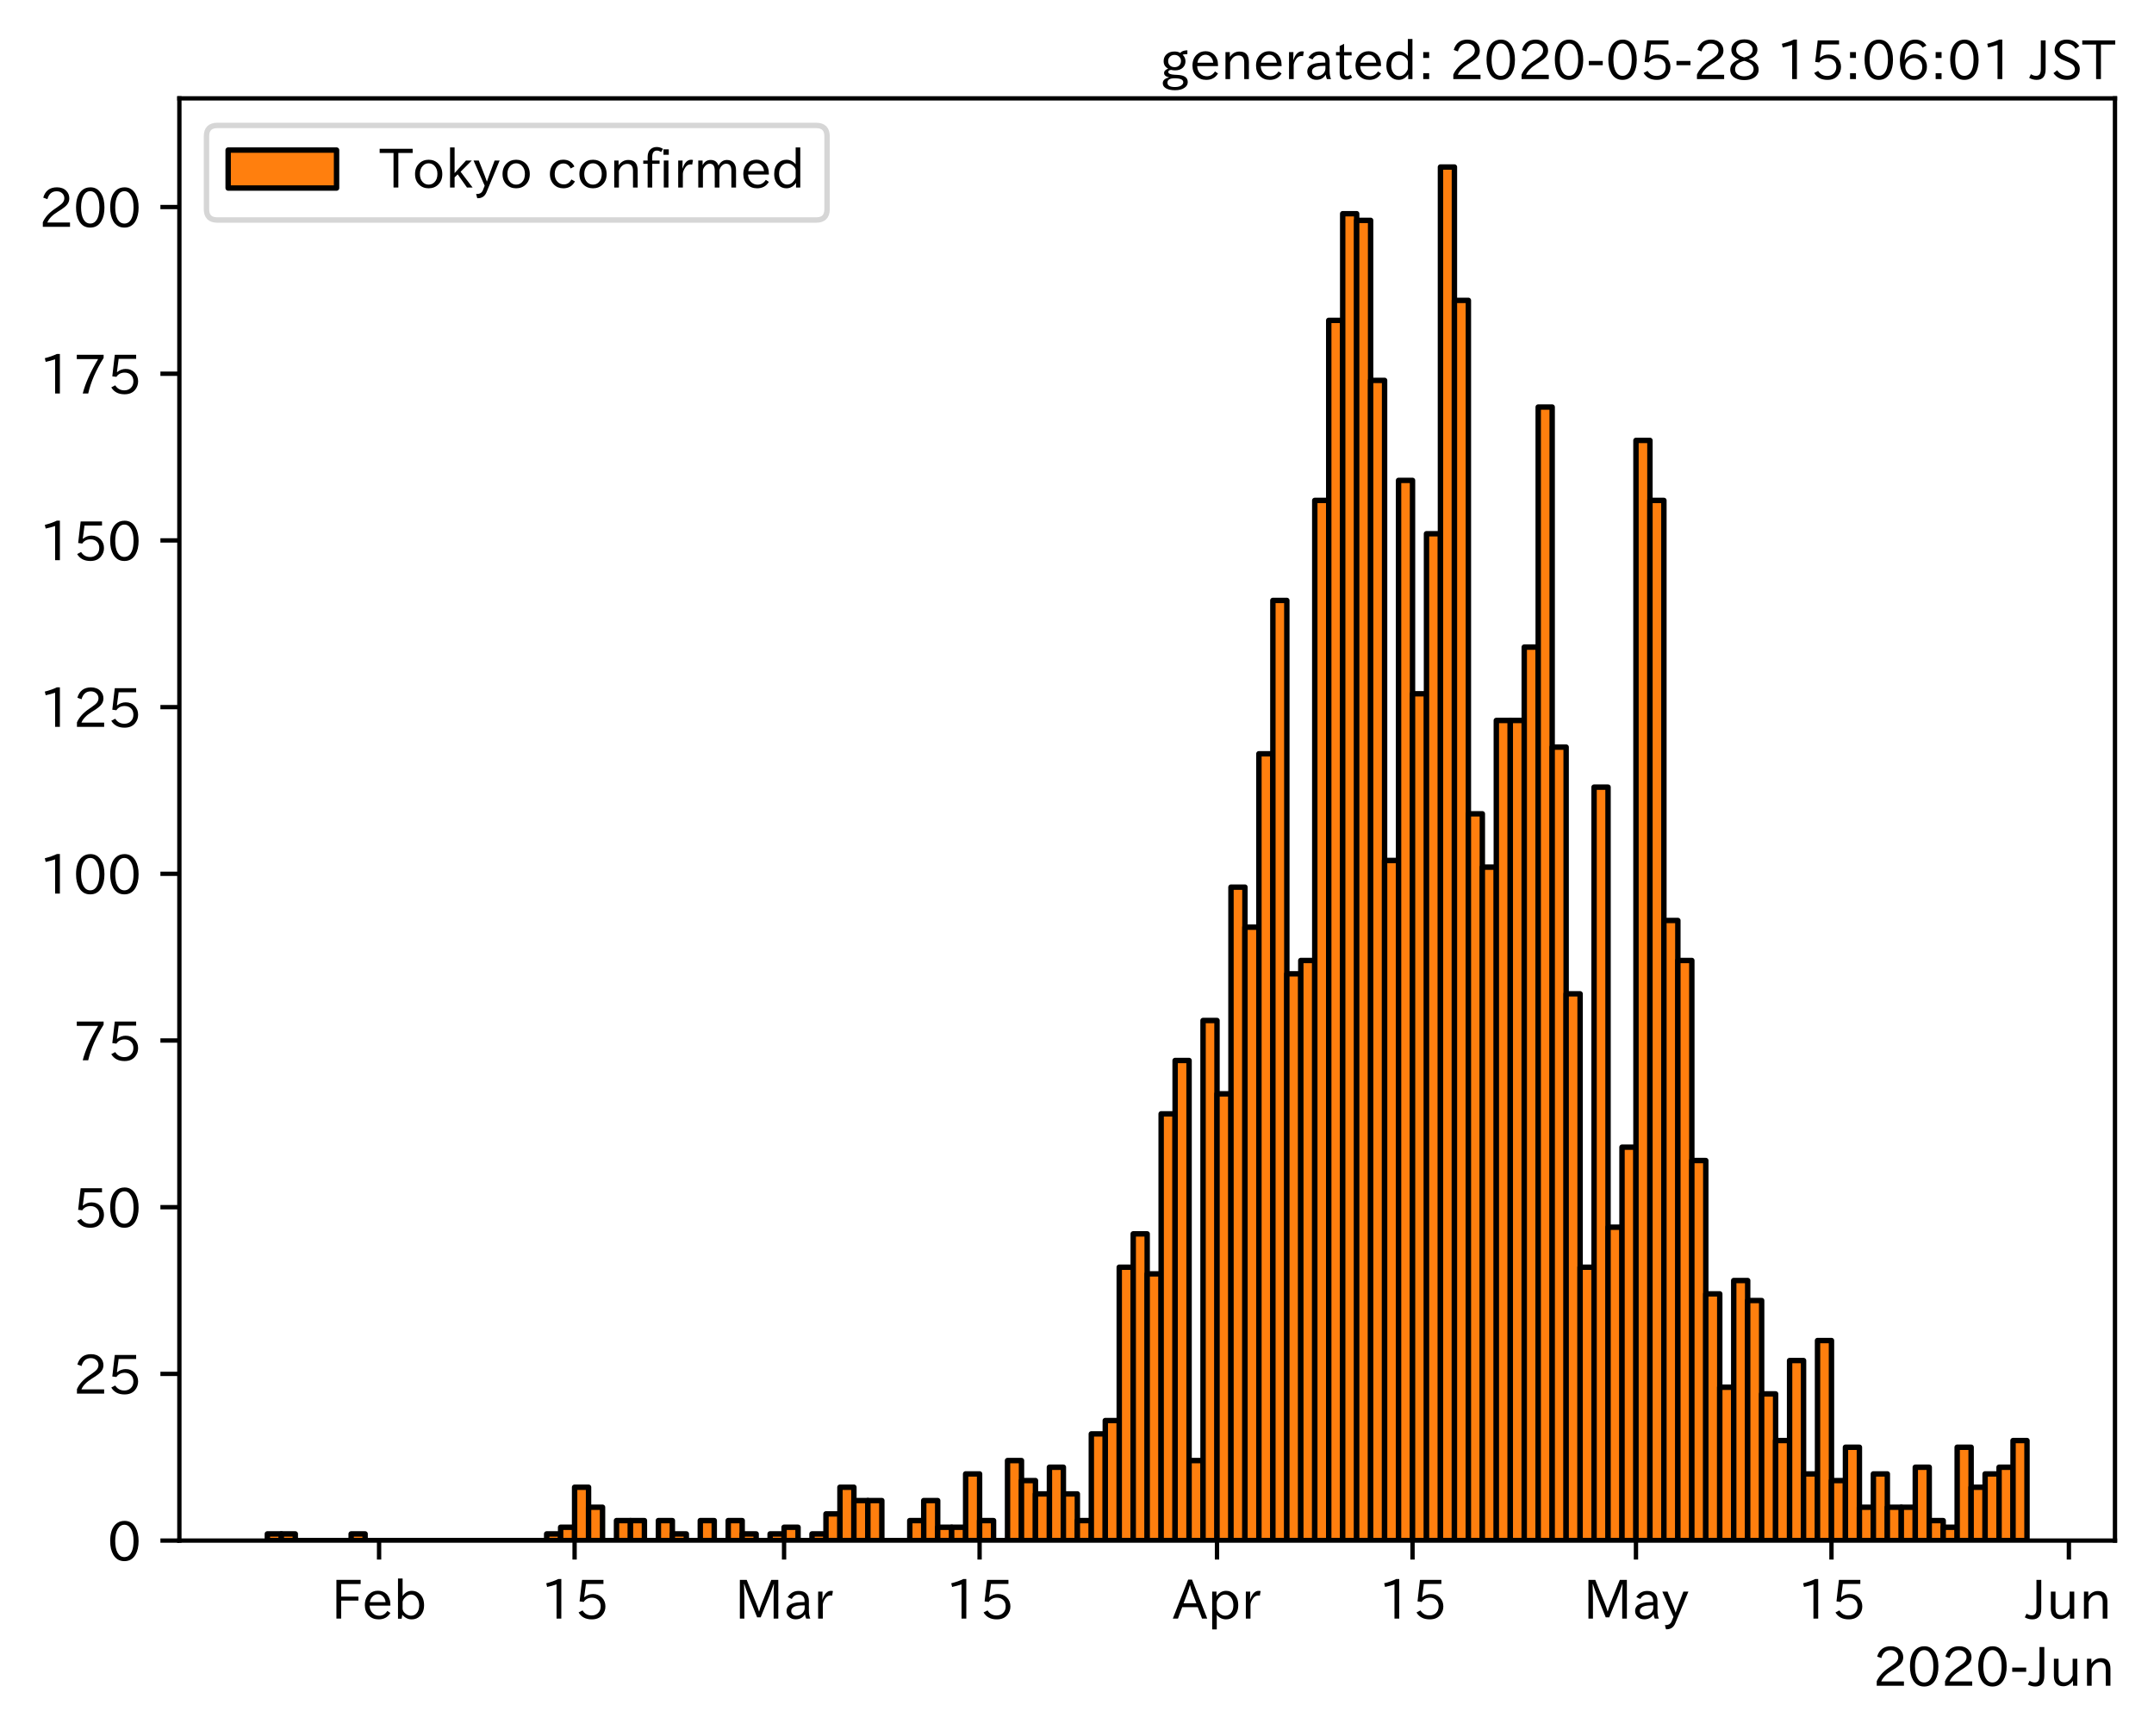 <?xml version="1.0" encoding="utf-8" standalone="no"?>
<!DOCTYPE svg PUBLIC "-//W3C//DTD SVG 1.1//EN"
  "http://www.w3.org/Graphics/SVG/1.1/DTD/svg11.dtd">
<!-- Created with matplotlib (https://matplotlib.org/) -->
<svg height="320.24pt" version="1.1" viewBox="0 0 397.415 320.24" width="397.415pt" xmlns="http://www.w3.org/2000/svg" xmlns:xlink="http://www.w3.org/1999/xlink">
 <defs>
  <style type="text/css">
*{stroke-linecap:butt;stroke-linejoin:round;}
  </style>
 </defs>
 <g id="figure_1">
  <g id="patch_1">
   <path d="M 0 320.24 
L 397.415 320.24 
L 397.415 0 
L 0 0 
z
" style="fill:#ffffff;"/>
  </g>
  <g id="axes_1">
   <g id="patch_2">
    <path d="M 33.095 284.259 
L 390.215 284.259 
L 390.215 18.147 
L 33.095 18.147 
z
" style="fill:#ffffff;"/>
   </g>
   <g id="patch_3">
    <path clip-path="url(#p1748b078f4)" d="M 49.328 284.259 
L 51.905 284.259 
L 51.905 283.028 
L 49.328 283.028 
z
" style="fill:#ff7f0e;stroke:#000000;stroke-linejoin:miter;"/>
   </g>
   <g id="patch_4">
    <path clip-path="url(#p1748b078f4)" d="M 51.905 284.259 
L 54.481 284.259 
L 54.481 283.028 
L 51.905 283.028 
z
" style="fill:#ff7f0e;stroke:#000000;stroke-linejoin:miter;"/>
   </g>
   <g id="patch_5">
    <path clip-path="url(#p1748b078f4)" d="M 54.481 284.259 
L 57.058 284.259 
L 57.058 284.259 
L 54.481 284.259 
z
" style="fill:#ff7f0e;stroke:#000000;stroke-linejoin:miter;"/>
   </g>
   <g id="patch_6">
    <path clip-path="url(#p1748b078f4)" d="M 57.058 284.259 
L 59.635 284.259 
L 59.635 284.259 
L 57.058 284.259 
z
" style="fill:#ff7f0e;stroke:#000000;stroke-linejoin:miter;"/>
   </g>
   <g id="patch_7">
    <path clip-path="url(#p1748b078f4)" d="M 59.635 284.259 
L 62.211 284.259 
L 62.211 284.259 
L 59.635 284.259 
z
" style="fill:#ff7f0e;stroke:#000000;stroke-linejoin:miter;"/>
   </g>
   <g id="patch_8">
    <path clip-path="url(#p1748b078f4)" d="M 62.211 284.259 
L 64.788 284.259 
L 64.788 284.259 
L 62.211 284.259 
z
" style="fill:#ff7f0e;stroke:#000000;stroke-linejoin:miter;"/>
   </g>
   <g id="patch_9">
    <path clip-path="url(#p1748b078f4)" d="M 64.788 284.259 
L 67.364 284.259 
L 67.364 283.028 
L 64.788 283.028 
z
" style="fill:#ff7f0e;stroke:#000000;stroke-linejoin:miter;"/>
   </g>
   <g id="patch_10">
    <path clip-path="url(#p1748b078f4)" d="M 67.364 284.259 
L 69.941 284.259 
L 69.941 284.259 
L 67.364 284.259 
z
" style="fill:#ff7f0e;stroke:#000000;stroke-linejoin:miter;"/>
   </g>
   <g id="patch_11">
    <path clip-path="url(#p1748b078f4)" d="M 69.941 284.259 
L 72.518 284.259 
L 72.518 284.259 
L 69.941 284.259 
z
" style="fill:#ff7f0e;stroke:#000000;stroke-linejoin:miter;"/>
   </g>
   <g id="patch_12">
    <path clip-path="url(#p1748b078f4)" d="M 72.518 284.259 
L 75.094 284.259 
L 75.094 284.259 
L 72.518 284.259 
z
" style="fill:#ff7f0e;stroke:#000000;stroke-linejoin:miter;"/>
   </g>
   <g id="patch_13">
    <path clip-path="url(#p1748b078f4)" d="M 75.094 284.259 
L 77.671 284.259 
L 77.671 284.259 
L 75.094 284.259 
z
" style="fill:#ff7f0e;stroke:#000000;stroke-linejoin:miter;"/>
   </g>
   <g id="patch_14">
    <path clip-path="url(#p1748b078f4)" d="M 77.671 284.259 
L 80.248 284.259 
L 80.248 284.259 
L 77.671 284.259 
z
" style="fill:#ff7f0e;stroke:#000000;stroke-linejoin:miter;"/>
   </g>
   <g id="patch_15">
    <path clip-path="url(#p1748b078f4)" d="M 80.248 284.259 
L 82.824 284.259 
L 82.824 284.259 
L 80.248 284.259 
z
" style="fill:#ff7f0e;stroke:#000000;stroke-linejoin:miter;"/>
   </g>
   <g id="patch_16">
    <path clip-path="url(#p1748b078f4)" d="M 82.824 284.259 
L 85.401 284.259 
L 85.401 284.259 
L 82.824 284.259 
z
" style="fill:#ff7f0e;stroke:#000000;stroke-linejoin:miter;"/>
   </g>
   <g id="patch_17">
    <path clip-path="url(#p1748b078f4)" d="M 85.401 284.259 
L 87.977 284.259 
L 87.977 284.259 
L 85.401 284.259 
z
" style="fill:#ff7f0e;stroke:#000000;stroke-linejoin:miter;"/>
   </g>
   <g id="patch_18">
    <path clip-path="url(#p1748b078f4)" d="M 87.977 284.259 
L 90.554 284.259 
L 90.554 284.259 
L 87.977 284.259 
z
" style="fill:#ff7f0e;stroke:#000000;stroke-linejoin:miter;"/>
   </g>
   <g id="patch_19">
    <path clip-path="url(#p1748b078f4)" d="M 90.554 284.259 
L 93.131 284.259 
L 93.131 284.259 
L 90.554 284.259 
z
" style="fill:#ff7f0e;stroke:#000000;stroke-linejoin:miter;"/>
   </g>
   <g id="patch_20">
    <path clip-path="url(#p1748b078f4)" d="M 93.131 284.259 
L 95.707 284.259 
L 95.707 284.259 
L 93.131 284.259 
z
" style="fill:#ff7f0e;stroke:#000000;stroke-linejoin:miter;"/>
   </g>
   <g id="patch_21">
    <path clip-path="url(#p1748b078f4)" d="M 95.707 284.259 
L 98.284 284.259 
L 98.284 284.259 
L 95.707 284.259 
z
" style="fill:#ff7f0e;stroke:#000000;stroke-linejoin:miter;"/>
   </g>
   <g id="patch_22">
    <path clip-path="url(#p1748b078f4)" d="M 98.284 284.259 
L 100.861 284.259 
L 100.861 284.259 
L 98.284 284.259 
z
" style="fill:#ff7f0e;stroke:#000000;stroke-linejoin:miter;"/>
   </g>
   <g id="patch_23">
    <path clip-path="url(#p1748b078f4)" d="M 100.861 284.259 
L 103.437 284.259 
L 103.437 283.028 
L 100.861 283.028 
z
" style="fill:#ff7f0e;stroke:#000000;stroke-linejoin:miter;"/>
   </g>
   <g id="patch_24">
    <path clip-path="url(#p1748b078f4)" d="M 103.437 284.259 
L 106.014 284.259 
L 106.014 281.798 
L 103.437 281.798 
z
" style="fill:#ff7f0e;stroke:#000000;stroke-linejoin:miter;"/>
   </g>
   <g id="patch_25">
    <path clip-path="url(#p1748b078f4)" d="M 106.014 284.259 
L 108.59 284.259 
L 108.59 274.416 
L 106.014 274.416 
z
" style="fill:#ff7f0e;stroke:#000000;stroke-linejoin:miter;"/>
   </g>
   <g id="patch_26">
    <path clip-path="url(#p1748b078f4)" d="M 108.59 284.259 
L 111.167 284.259 
L 111.167 278.107 
L 108.59 278.107 
z
" style="fill:#ff7f0e;stroke:#000000;stroke-linejoin:miter;"/>
   </g>
   <g id="patch_27">
    <path clip-path="url(#p1748b078f4)" d="M 111.167 284.259 
L 113.744 284.259 
L 113.744 284.259 
L 111.167 284.259 
z
" style="fill:#ff7f0e;stroke:#000000;stroke-linejoin:miter;"/>
   </g>
   <g id="patch_28">
    <path clip-path="url(#p1748b078f4)" d="M 113.744 284.259 
L 116.32 284.259 
L 116.32 280.568 
L 113.744 280.568 
z
" style="fill:#ff7f0e;stroke:#000000;stroke-linejoin:miter;"/>
   </g>
   <g id="patch_29">
    <path clip-path="url(#p1748b078f4)" d="M 116.32 284.259 
L 118.897 284.259 
L 118.897 280.568 
L 116.32 280.568 
z
" style="fill:#ff7f0e;stroke:#000000;stroke-linejoin:miter;"/>
   </g>
   <g id="patch_30">
    <path clip-path="url(#p1748b078f4)" d="M 118.897 284.259 
L 121.473 284.259 
L 121.473 284.259 
L 118.897 284.259 
z
" style="fill:#ff7f0e;stroke:#000000;stroke-linejoin:miter;"/>
   </g>
   <g id="patch_31">
    <path clip-path="url(#p1748b078f4)" d="M 121.473 284.259 
L 124.05 284.259 
L 124.05 280.568 
L 121.473 280.568 
z
" style="fill:#ff7f0e;stroke:#000000;stroke-linejoin:miter;"/>
   </g>
   <g id="patch_32">
    <path clip-path="url(#p1748b078f4)" d="M 124.05 284.259 
L 126.627 284.259 
L 126.627 283.028 
L 124.05 283.028 
z
" style="fill:#ff7f0e;stroke:#000000;stroke-linejoin:miter;"/>
   </g>
   <g id="patch_33">
    <path clip-path="url(#p1748b078f4)" d="M 126.627 284.259 
L 129.203 284.259 
L 129.203 284.259 
L 126.627 284.259 
z
" style="fill:#ff7f0e;stroke:#000000;stroke-linejoin:miter;"/>
   </g>
   <g id="patch_34">
    <path clip-path="url(#p1748b078f4)" d="M 129.203 284.259 
L 131.78 284.259 
L 131.78 280.568 
L 129.203 280.568 
z
" style="fill:#ff7f0e;stroke:#000000;stroke-linejoin:miter;"/>
   </g>
   <g id="patch_35">
    <path clip-path="url(#p1748b078f4)" d="M 131.78 284.259 
L 134.357 284.259 
L 134.357 284.259 
L 131.78 284.259 
z
" style="fill:#ff7f0e;stroke:#000000;stroke-linejoin:miter;"/>
   </g>
   <g id="patch_36">
    <path clip-path="url(#p1748b078f4)" d="M 134.357 284.259 
L 136.933 284.259 
L 136.933 280.568 
L 134.357 280.568 
z
" style="fill:#ff7f0e;stroke:#000000;stroke-linejoin:miter;"/>
   </g>
   <g id="patch_37">
    <path clip-path="url(#p1748b078f4)" d="M 136.933 284.259 
L 139.51 284.259 
L 139.51 283.028 
L 136.933 283.028 
z
" style="fill:#ff7f0e;stroke:#000000;stroke-linejoin:miter;"/>
   </g>
   <g id="patch_38">
    <path clip-path="url(#p1748b078f4)" d="M 139.51 284.259 
L 142.086 284.259 
L 142.086 284.259 
L 139.51 284.259 
z
" style="fill:#ff7f0e;stroke:#000000;stroke-linejoin:miter;"/>
   </g>
   <g id="patch_39">
    <path clip-path="url(#p1748b078f4)" d="M 142.086 284.259 
L 144.663 284.259 
L 144.663 283.028 
L 142.086 283.028 
z
" style="fill:#ff7f0e;stroke:#000000;stroke-linejoin:miter;"/>
   </g>
   <g id="patch_40">
    <path clip-path="url(#p1748b078f4)" d="M 144.663 284.259 
L 147.24 284.259 
L 147.24 281.798 
L 144.663 281.798 
z
" style="fill:#ff7f0e;stroke:#000000;stroke-linejoin:miter;"/>
   </g>
   <g id="patch_41">
    <path clip-path="url(#p1748b078f4)" d="M 147.24 284.259 
L 149.816 284.259 
L 149.816 284.259 
L 147.24 284.259 
z
" style="fill:#ff7f0e;stroke:#000000;stroke-linejoin:miter;"/>
   </g>
   <g id="patch_42">
    <path clip-path="url(#p1748b078f4)" d="M 149.816 284.259 
L 152.393 284.259 
L 152.393 283.028 
L 149.816 283.028 
z
" style="fill:#ff7f0e;stroke:#000000;stroke-linejoin:miter;"/>
   </g>
   <g id="patch_43">
    <path clip-path="url(#p1748b078f4)" d="M 152.393 284.259 
L 154.97 284.259 
L 154.97 279.337 
L 152.393 279.337 
z
" style="fill:#ff7f0e;stroke:#000000;stroke-linejoin:miter;"/>
   </g>
   <g id="patch_44">
    <path clip-path="url(#p1748b078f4)" d="M 154.97 284.259 
L 157.546 284.259 
L 157.546 274.416 
L 154.97 274.416 
z
" style="fill:#ff7f0e;stroke:#000000;stroke-linejoin:miter;"/>
   </g>
   <g id="patch_45">
    <path clip-path="url(#p1748b078f4)" d="M 157.546 284.259 
L 160.123 284.259 
L 160.123 276.877 
L 157.546 276.877 
z
" style="fill:#ff7f0e;stroke:#000000;stroke-linejoin:miter;"/>
   </g>
   <g id="patch_46">
    <path clip-path="url(#p1748b078f4)" d="M 160.123 284.259 
L 162.699 284.259 
L 162.699 276.877 
L 160.123 276.877 
z
" style="fill:#ff7f0e;stroke:#000000;stroke-linejoin:miter;"/>
   </g>
   <g id="patch_47">
    <path clip-path="url(#p1748b078f4)" d="M 162.699 284.259 
L 165.276 284.259 
L 165.276 284.259 
L 162.699 284.259 
z
" style="fill:#ff7f0e;stroke:#000000;stroke-linejoin:miter;"/>
   </g>
   <g id="patch_48">
    <path clip-path="url(#p1748b078f4)" d="M 165.276 284.259 
L 167.853 284.259 
L 167.853 284.259 
L 165.276 284.259 
z
" style="fill:#ff7f0e;stroke:#000000;stroke-linejoin:miter;"/>
   </g>
   <g id="patch_49">
    <path clip-path="url(#p1748b078f4)" d="M 167.853 284.259 
L 170.429 284.259 
L 170.429 280.568 
L 167.853 280.568 
z
" style="fill:#ff7f0e;stroke:#000000;stroke-linejoin:miter;"/>
   </g>
   <g id="patch_50">
    <path clip-path="url(#p1748b078f4)" d="M 170.429 284.259 
L 173.006 284.259 
L 173.006 276.877 
L 170.429 276.877 
z
" style="fill:#ff7f0e;stroke:#000000;stroke-linejoin:miter;"/>
   </g>
   <g id="patch_51">
    <path clip-path="url(#p1748b078f4)" d="M 173.006 284.259 
L 175.583 284.259 
L 175.583 281.798 
L 173.006 281.798 
z
" style="fill:#ff7f0e;stroke:#000000;stroke-linejoin:miter;"/>
   </g>
   <g id="patch_52">
    <path clip-path="url(#p1748b078f4)" d="M 175.583 284.259 
L 178.159 284.259 
L 178.159 281.798 
L 175.583 281.798 
z
" style="fill:#ff7f0e;stroke:#000000;stroke-linejoin:miter;"/>
   </g>
   <g id="patch_53">
    <path clip-path="url(#p1748b078f4)" d="M 178.159 284.259 
L 180.736 284.259 
L 180.736 271.956 
L 178.159 271.956 
z
" style="fill:#ff7f0e;stroke:#000000;stroke-linejoin:miter;"/>
   </g>
   <g id="patch_54">
    <path clip-path="url(#p1748b078f4)" d="M 180.736 284.259 
L 183.312 284.259 
L 183.312 280.568 
L 180.736 280.568 
z
" style="fill:#ff7f0e;stroke:#000000;stroke-linejoin:miter;"/>
   </g>
   <g id="patch_55">
    <path clip-path="url(#p1748b078f4)" d="M 183.312 284.259 
L 185.889 284.259 
L 185.889 284.259 
L 183.312 284.259 
z
" style="fill:#ff7f0e;stroke:#000000;stroke-linejoin:miter;"/>
   </g>
   <g id="patch_56">
    <path clip-path="url(#p1748b078f4)" d="M 185.889 284.259 
L 188.466 284.259 
L 188.466 269.495 
L 185.889 269.495 
z
" style="fill:#ff7f0e;stroke:#000000;stroke-linejoin:miter;"/>
   </g>
   <g id="patch_57">
    <path clip-path="url(#p1748b078f4)" d="M 188.466 284.259 
L 191.042 284.259 
L 191.042 273.186 
L 188.466 273.186 
z
" style="fill:#ff7f0e;stroke:#000000;stroke-linejoin:miter;"/>
   </g>
   <g id="patch_58">
    <path clip-path="url(#p1748b078f4)" d="M 191.042 284.259 
L 193.619 284.259 
L 193.619 275.647 
L 191.042 275.647 
z
" style="fill:#ff7f0e;stroke:#000000;stroke-linejoin:miter;"/>
   </g>
   <g id="patch_59">
    <path clip-path="url(#p1748b078f4)" d="M 193.619 284.259 
L 196.196 284.259 
L 196.196 270.725 
L 193.619 270.725 
z
" style="fill:#ff7f0e;stroke:#000000;stroke-linejoin:miter;"/>
   </g>
   <g id="patch_60">
    <path clip-path="url(#p1748b078f4)" d="M 196.196 284.259 
L 198.772 284.259 
L 198.772 275.647 
L 196.196 275.647 
z
" style="fill:#ff7f0e;stroke:#000000;stroke-linejoin:miter;"/>
   </g>
   <g id="patch_61">
    <path clip-path="url(#p1748b078f4)" d="M 198.772 284.259 
L 201.349 284.259 
L 201.349 280.568 
L 198.772 280.568 
z
" style="fill:#ff7f0e;stroke:#000000;stroke-linejoin:miter;"/>
   </g>
   <g id="patch_62">
    <path clip-path="url(#p1748b078f4)" d="M 201.349 284.259 
L 203.925 284.259 
L 203.925 264.574 
L 201.349 264.574 
z
" style="fill:#ff7f0e;stroke:#000000;stroke-linejoin:miter;"/>
   </g>
   <g id="patch_63">
    <path clip-path="url(#p1748b078f4)" d="M 203.925 284.259 
L 206.502 284.259 
L 206.502 262.113 
L 203.925 262.113 
z
" style="fill:#ff7f0e;stroke:#000000;stroke-linejoin:miter;"/>
   </g>
   <g id="patch_64">
    <path clip-path="url(#p1748b078f4)" d="M 206.502 284.259 
L 209.079 284.259 
L 209.079 233.817 
L 206.502 233.817 
z
" style="fill:#ff7f0e;stroke:#000000;stroke-linejoin:miter;"/>
   </g>
   <g id="patch_65">
    <path clip-path="url(#p1748b078f4)" d="M 209.079 284.259 
L 211.655 284.259 
L 211.655 227.665 
L 209.079 227.665 
z
" style="fill:#ff7f0e;stroke:#000000;stroke-linejoin:miter;"/>
   </g>
   <g id="patch_66">
    <path clip-path="url(#p1748b078f4)" d="M 211.655 284.259 
L 214.232 284.259 
L 214.232 235.047 
L 211.655 235.047 
z
" style="fill:#ff7f0e;stroke:#000000;stroke-linejoin:miter;"/>
   </g>
   <g id="patch_67">
    <path clip-path="url(#p1748b078f4)" d="M 214.232 284.259 
L 216.809 284.259 
L 216.809 205.52 
L 214.232 205.52 
z
" style="fill:#ff7f0e;stroke:#000000;stroke-linejoin:miter;"/>
   </g>
   <g id="patch_68">
    <path clip-path="url(#p1748b078f4)" d="M 216.809 284.259 
L 219.385 284.259 
L 219.385 195.678 
L 216.809 195.678 
z
" style="fill:#ff7f0e;stroke:#000000;stroke-linejoin:miter;"/>
   </g>
   <g id="patch_69">
    <path clip-path="url(#p1748b078f4)" d="M 219.385 284.259 
L 221.962 284.259 
L 221.962 269.495 
L 219.385 269.495 
z
" style="fill:#ff7f0e;stroke:#000000;stroke-linejoin:miter;"/>
   </g>
   <g id="patch_70">
    <path clip-path="url(#p1748b078f4)" d="M 221.962 284.259 
L 224.538 284.259 
L 224.538 188.296 
L 221.962 188.296 
z
" style="fill:#ff7f0e;stroke:#000000;stroke-linejoin:miter;"/>
   </g>
   <g id="patch_71">
    <path clip-path="url(#p1748b078f4)" d="M 224.538 284.259 
L 227.115 284.259 
L 227.115 201.829 
L 224.538 201.829 
z
" style="fill:#ff7f0e;stroke:#000000;stroke-linejoin:miter;"/>
   </g>
   <g id="patch_72">
    <path clip-path="url(#p1748b078f4)" d="M 227.115 284.259 
L 229.692 284.259 
L 229.692 163.69 
L 227.115 163.69 
z
" style="fill:#ff7f0e;stroke:#000000;stroke-linejoin:miter;"/>
   </g>
   <g id="patch_73">
    <path clip-path="url(#p1748b078f4)" d="M 229.692 284.259 
L 232.268 284.259 
L 232.268 171.072 
L 229.692 171.072 
z
" style="fill:#ff7f0e;stroke:#000000;stroke-linejoin:miter;"/>
   </g>
   <g id="patch_74">
    <path clip-path="url(#p1748b078f4)" d="M 232.268 284.259 
L 234.845 284.259 
L 234.845 139.084 
L 232.268 139.084 
z
" style="fill:#ff7f0e;stroke:#000000;stroke-linejoin:miter;"/>
   </g>
   <g id="patch_75">
    <path clip-path="url(#p1748b078f4)" d="M 234.845 284.259 
L 237.422 284.259 
L 237.422 110.788 
L 234.845 110.788 
z
" style="fill:#ff7f0e;stroke:#000000;stroke-linejoin:miter;"/>
   </g>
   <g id="patch_76">
    <path clip-path="url(#p1748b078f4)" d="M 237.422 284.259 
L 239.998 284.259 
L 239.998 179.684 
L 237.422 179.684 
z
" style="fill:#ff7f0e;stroke:#000000;stroke-linejoin:miter;"/>
   </g>
   <g id="patch_77">
    <path clip-path="url(#p1748b078f4)" d="M 239.998 284.259 
L 242.575 284.259 
L 242.575 177.223 
L 239.998 177.223 
z
" style="fill:#ff7f0e;stroke:#000000;stroke-linejoin:miter;"/>
   </g>
   <g id="patch_78">
    <path clip-path="url(#p1748b078f4)" d="M 242.575 284.259 
L 245.151 284.259 
L 245.151 92.333 
L 242.575 92.333 
z
" style="fill:#ff7f0e;stroke:#000000;stroke-linejoin:miter;"/>
   </g>
   <g id="patch_79">
    <path clip-path="url(#p1748b078f4)" d="M 245.151 284.259 
L 247.728 284.259 
L 247.728 59.115 
L 245.151 59.115 
z
" style="fill:#ff7f0e;stroke:#000000;stroke-linejoin:miter;"/>
   </g>
   <g id="patch_80">
    <path clip-path="url(#p1748b078f4)" d="M 247.728 284.259 
L 250.305 284.259 
L 250.305 39.431 
L 247.728 39.431 
z
" style="fill:#ff7f0e;stroke:#000000;stroke-linejoin:miter;"/>
   </g>
   <g id="patch_81">
    <path clip-path="url(#p1748b078f4)" d="M 250.305 284.259 
L 252.881 284.259 
L 252.881 40.661 
L 250.305 40.661 
z
" style="fill:#ff7f0e;stroke:#000000;stroke-linejoin:miter;"/>
   </g>
   <g id="patch_82">
    <path clip-path="url(#p1748b078f4)" d="M 252.881 284.259 
L 255.458 284.259 
L 255.458 70.188 
L 252.881 70.188 
z
" style="fill:#ff7f0e;stroke:#000000;stroke-linejoin:miter;"/>
   </g>
   <g id="patch_83">
    <path clip-path="url(#p1748b078f4)" d="M 255.458 284.259 
L 258.035 284.259 
L 258.035 158.769 
L 255.458 158.769 
z
" style="fill:#ff7f0e;stroke:#000000;stroke-linejoin:miter;"/>
   </g>
   <g id="patch_84">
    <path clip-path="url(#p1748b078f4)" d="M 258.035 284.259 
L 260.611 284.259 
L 260.611 88.642 
L 258.035 88.642 
z
" style="fill:#ff7f0e;stroke:#000000;stroke-linejoin:miter;"/>
   </g>
   <g id="patch_85">
    <path clip-path="url(#p1748b078f4)" d="M 260.611 284.259 
L 263.188 284.259 
L 263.188 128.012 
L 260.611 128.012 
z
" style="fill:#ff7f0e;stroke:#000000;stroke-linejoin:miter;"/>
   </g>
   <g id="patch_86">
    <path clip-path="url(#p1748b078f4)" d="M 263.188 284.259 
L 265.764 284.259 
L 265.764 98.485 
L 263.188 98.485 
z
" style="fill:#ff7f0e;stroke:#000000;stroke-linejoin:miter;"/>
   </g>
   <g id="patch_87">
    <path clip-path="url(#p1748b078f4)" d="M 265.764 284.259 
L 268.341 284.259 
L 268.341 30.819 
L 265.764 30.819 
z
" style="fill:#ff7f0e;stroke:#000000;stroke-linejoin:miter;"/>
   </g>
   <g id="patch_88">
    <path clip-path="url(#p1748b078f4)" d="M 268.341 284.259 
L 270.918 284.259 
L 270.918 55.424 
L 268.341 55.424 
z
" style="fill:#ff7f0e;stroke:#000000;stroke-linejoin:miter;"/>
   </g>
   <g id="patch_89">
    <path clip-path="url(#p1748b078f4)" d="M 270.918 284.259 
L 273.494 284.259 
L 273.494 150.157 
L 270.918 150.157 
z
" style="fill:#ff7f0e;stroke:#000000;stroke-linejoin:miter;"/>
   </g>
   <g id="patch_90">
    <path clip-path="url(#p1748b078f4)" d="M 273.494 284.259 
L 276.071 284.259 
L 276.071 159.999 
L 273.494 159.999 
z
" style="fill:#ff7f0e;stroke:#000000;stroke-linejoin:miter;"/>
   </g>
   <g id="patch_91">
    <path clip-path="url(#p1748b078f4)" d="M 276.071 284.259 
L 278.648 284.259 
L 278.648 132.933 
L 276.071 132.933 
z
" style="fill:#ff7f0e;stroke:#000000;stroke-linejoin:miter;"/>
   </g>
   <g id="patch_92">
    <path clip-path="url(#p1748b078f4)" d="M 278.648 284.259 
L 281.224 284.259 
L 281.224 132.933 
L 278.648 132.933 
z
" style="fill:#ff7f0e;stroke:#000000;stroke-linejoin:miter;"/>
   </g>
   <g id="patch_93">
    <path clip-path="url(#p1748b078f4)" d="M 281.224 284.259 
L 283.801 284.259 
L 283.801 119.4 
L 281.224 119.4 
z
" style="fill:#ff7f0e;stroke:#000000;stroke-linejoin:miter;"/>
   </g>
   <g id="patch_94">
    <path clip-path="url(#p1748b078f4)" d="M 283.801 284.259 
L 286.377 284.259 
L 286.377 75.109 
L 283.801 75.109 
z
" style="fill:#ff7f0e;stroke:#000000;stroke-linejoin:miter;"/>
   </g>
   <g id="patch_95">
    <path clip-path="url(#p1748b078f4)" d="M 286.377 284.259 
L 288.954 284.259 
L 288.954 137.854 
L 286.377 137.854 
z
" style="fill:#ff7f0e;stroke:#000000;stroke-linejoin:miter;"/>
   </g>
   <g id="patch_96">
    <path clip-path="url(#p1748b078f4)" d="M 288.954 284.259 
L 291.531 284.259 
L 291.531 183.375 
L 288.954 183.375 
z
" style="fill:#ff7f0e;stroke:#000000;stroke-linejoin:miter;"/>
   </g>
   <g id="patch_97">
    <path clip-path="url(#p1748b078f4)" d="M 291.531 284.259 
L 294.107 284.259 
L 294.107 233.817 
L 291.531 233.817 
z
" style="fill:#ff7f0e;stroke:#000000;stroke-linejoin:miter;"/>
   </g>
   <g id="patch_98">
    <path clip-path="url(#p1748b078f4)" d="M 294.107 284.259 
L 296.684 284.259 
L 296.684 145.236 
L 294.107 145.236 
z
" style="fill:#ff7f0e;stroke:#000000;stroke-linejoin:miter;"/>
   </g>
   <g id="patch_99">
    <path clip-path="url(#p1748b078f4)" d="M 296.684 284.259 
L 299.261 284.259 
L 299.261 226.435 
L 296.684 226.435 
z
" style="fill:#ff7f0e;stroke:#000000;stroke-linejoin:miter;"/>
   </g>
   <g id="patch_100">
    <path clip-path="url(#p1748b078f4)" d="M 299.261 284.259 
L 301.837 284.259 
L 301.837 211.671 
L 299.261 211.671 
z
" style="fill:#ff7f0e;stroke:#000000;stroke-linejoin:miter;"/>
   </g>
   <g id="patch_101">
    <path clip-path="url(#p1748b078f4)" d="M 301.837 284.259 
L 304.414 284.259 
L 304.414 81.261 
L 301.837 81.261 
z
" style="fill:#ff7f0e;stroke:#000000;stroke-linejoin:miter;"/>
   </g>
   <g id="patch_102">
    <path clip-path="url(#p1748b078f4)" d="M 304.414 284.259 
L 306.99 284.259 
L 306.99 92.333 
L 304.414 92.333 
z
" style="fill:#ff7f0e;stroke:#000000;stroke-linejoin:miter;"/>
   </g>
   <g id="patch_103">
    <path clip-path="url(#p1748b078f4)" d="M 306.99 284.259 
L 309.567 284.259 
L 309.567 169.842 
L 306.99 169.842 
z
" style="fill:#ff7f0e;stroke:#000000;stroke-linejoin:miter;"/>
   </g>
   <g id="patch_104">
    <path clip-path="url(#p1748b078f4)" d="M 309.567 284.259 
L 312.144 284.259 
L 312.144 177.223 
L 309.567 177.223 
z
" style="fill:#ff7f0e;stroke:#000000;stroke-linejoin:miter;"/>
   </g>
   <g id="patch_105">
    <path clip-path="url(#p1748b078f4)" d="M 312.144 284.259 
L 314.72 284.259 
L 314.72 214.132 
L 312.144 214.132 
z
" style="fill:#ff7f0e;stroke:#000000;stroke-linejoin:miter;"/>
   </g>
   <g id="patch_106">
    <path clip-path="url(#p1748b078f4)" d="M 314.72 284.259 
L 317.297 284.259 
L 317.297 238.738 
L 314.72 238.738 
z
" style="fill:#ff7f0e;stroke:#000000;stroke-linejoin:miter;"/>
   </g>
   <g id="patch_107">
    <path clip-path="url(#p1748b078f4)" d="M 317.297 284.259 
L 319.873 284.259 
L 319.873 255.962 
L 317.297 255.962 
z
" style="fill:#ff7f0e;stroke:#000000;stroke-linejoin:miter;"/>
   </g>
   <g id="patch_108">
    <path clip-path="url(#p1748b078f4)" d="M 319.873 284.259 
L 322.45 284.259 
L 322.45 236.277 
L 319.873 236.277 
z
" style="fill:#ff7f0e;stroke:#000000;stroke-linejoin:miter;"/>
   </g>
   <g id="patch_109">
    <path clip-path="url(#p1748b078f4)" d="M 322.45 284.259 
L 325.027 284.259 
L 325.027 239.968 
L 322.45 239.968 
z
" style="fill:#ff7f0e;stroke:#000000;stroke-linejoin:miter;"/>
   </g>
   <g id="patch_110">
    <path clip-path="url(#p1748b078f4)" d="M 325.027 284.259 
L 327.603 284.259 
L 327.603 257.192 
L 325.027 257.192 
z
" style="fill:#ff7f0e;stroke:#000000;stroke-linejoin:miter;"/>
   </g>
   <g id="patch_111">
    <path clip-path="url(#p1748b078f4)" d="M 327.603 284.259 
L 330.18 284.259 
L 330.18 265.804 
L 327.603 265.804 
z
" style="fill:#ff7f0e;stroke:#000000;stroke-linejoin:miter;"/>
   </g>
   <g id="patch_112">
    <path clip-path="url(#p1748b078f4)" d="M 330.18 284.259 
L 332.757 284.259 
L 332.757 251.041 
L 330.18 251.041 
z
" style="fill:#ff7f0e;stroke:#000000;stroke-linejoin:miter;"/>
   </g>
   <g id="patch_113">
    <path clip-path="url(#p1748b078f4)" d="M 332.757 284.259 
L 335.333 284.259 
L 335.333 271.956 
L 332.757 271.956 
z
" style="fill:#ff7f0e;stroke:#000000;stroke-linejoin:miter;"/>
   </g>
   <g id="patch_114">
    <path clip-path="url(#p1748b078f4)" d="M 335.333 284.259 
L 337.91 284.259 
L 337.91 247.35 
L 335.333 247.35 
z
" style="fill:#ff7f0e;stroke:#000000;stroke-linejoin:miter;"/>
   </g>
   <g id="patch_115">
    <path clip-path="url(#p1748b078f4)" d="M 337.91 284.259 
L 340.486 284.259 
L 340.486 273.186 
L 337.91 273.186 
z
" style="fill:#ff7f0e;stroke:#000000;stroke-linejoin:miter;"/>
   </g>
   <g id="patch_116">
    <path clip-path="url(#p1748b078f4)" d="M 340.486 284.259 
L 343.063 284.259 
L 343.063 267.035 
L 340.486 267.035 
z
" style="fill:#ff7f0e;stroke:#000000;stroke-linejoin:miter;"/>
   </g>
   <g id="patch_117">
    <path clip-path="url(#p1748b078f4)" d="M 343.063 284.259 
L 345.64 284.259 
L 345.64 278.107 
L 343.063 278.107 
z
" style="fill:#ff7f0e;stroke:#000000;stroke-linejoin:miter;"/>
   </g>
   <g id="patch_118">
    <path clip-path="url(#p1748b078f4)" d="M 345.64 284.259 
L 348.216 284.259 
L 348.216 271.956 
L 345.64 271.956 
z
" style="fill:#ff7f0e;stroke:#000000;stroke-linejoin:miter;"/>
   </g>
   <g id="patch_119">
    <path clip-path="url(#p1748b078f4)" d="M 348.216 284.259 
L 350.793 284.259 
L 350.793 278.107 
L 348.216 278.107 
z
" style="fill:#ff7f0e;stroke:#000000;stroke-linejoin:miter;"/>
   </g>
   <g id="patch_120">
    <path clip-path="url(#p1748b078f4)" d="M 350.793 284.259 
L 353.37 284.259 
L 353.37 278.107 
L 350.793 278.107 
z
" style="fill:#ff7f0e;stroke:#000000;stroke-linejoin:miter;"/>
   </g>
   <g id="patch_121">
    <path clip-path="url(#p1748b078f4)" d="M 353.37 284.259 
L 355.946 284.259 
L 355.946 270.725 
L 353.37 270.725 
z
" style="fill:#ff7f0e;stroke:#000000;stroke-linejoin:miter;"/>
   </g>
   <g id="patch_122">
    <path clip-path="url(#p1748b078f4)" d="M 355.946 284.259 
L 358.523 284.259 
L 358.523 280.568 
L 355.946 280.568 
z
" style="fill:#ff7f0e;stroke:#000000;stroke-linejoin:miter;"/>
   </g>
   <g id="patch_123">
    <path clip-path="url(#p1748b078f4)" d="M 358.523 284.259 
L 361.099 284.259 
L 361.099 281.798 
L 358.523 281.798 
z
" style="fill:#ff7f0e;stroke:#000000;stroke-linejoin:miter;"/>
   </g>
   <g id="patch_124">
    <path clip-path="url(#p1748b078f4)" d="M 361.099 284.259 
L 363.676 284.259 
L 363.676 267.035 
L 361.099 267.035 
z
" style="fill:#ff7f0e;stroke:#000000;stroke-linejoin:miter;"/>
   </g>
   <g id="patch_125">
    <path clip-path="url(#p1748b078f4)" d="M 363.676 284.259 
L 366.253 284.259 
L 366.253 274.416 
L 363.676 274.416 
z
" style="fill:#ff7f0e;stroke:#000000;stroke-linejoin:miter;"/>
   </g>
   <g id="patch_126">
    <path clip-path="url(#p1748b078f4)" d="M 366.253 284.259 
L 368.829 284.259 
L 368.829 271.956 
L 366.253 271.956 
z
" style="fill:#ff7f0e;stroke:#000000;stroke-linejoin:miter;"/>
   </g>
   <g id="patch_127">
    <path clip-path="url(#p1748b078f4)" d="M 368.829 284.259 
L 371.406 284.259 
L 371.406 270.725 
L 368.829 270.725 
z
" style="fill:#ff7f0e;stroke:#000000;stroke-linejoin:miter;"/>
   </g>
   <g id="patch_128">
    <path clip-path="url(#p1748b078f4)" d="M 371.406 284.259 
L 373.983 284.259 
L 373.983 265.804 
L 371.406 265.804 
z
" style="fill:#ff7f0e;stroke:#000000;stroke-linejoin:miter;"/>
   </g>
   <g id="matplotlib.axis_1">
    <g id="xtick_1">
     <g id="line2d_1">
      <defs>
       <path d="M 0 0 
L 0 3.5 
" id="m1c5a2c248b" style="stroke:#000000;stroke-width:0.8;"/>
      </defs>
      <g>
       <use style="stroke:#000000;stroke-width:0.8;" x="69.941" xlink:href="#m1c5a2c248b" y="284.259"/>
      </g>
     </g>
     <g id="text_1">
      <!-- Feb -->
      <defs>
       <path d="M 54.203 64.703 
L 18.312 64.703 
L 18.312 41.5 
L 50.094 41.5 
L 50.094 34.188 
L 18.312 34.188 
L 18.312 0.984 
L 9.516 0.984 
L 9.516 72.406 
L 54.203 72.406 
z
" id="IPAexGothic-70"/>
       <path d="M 13.484 24.906 
Q 13.922 16.266 18.891 11.281 
Q 23.969 6.203 31.203 6.203 
Q 40.719 6.203 46.297 15.094 
L 51.906 11.375 
Q 44.828 -0.484 30.172 -0.484 
Q 19.094 -0.484 11.969 6.594 
Q 4.781 13.812 4.781 25.641 
Q 4.781 38.188 12.312 45.703 
Q 19 52.391 29 52.391 
Q 38.422 52.391 44.781 46.188 
Q 51.906 38.969 51.906 26.906 
L 51.906 24.906 
z
M 43.062 31.203 
Q 42.328 37.984 38.281 41.891 
Q 34.281 45.906 28.812 45.906 
Q 22.469 45.906 17.969 40.484 
Q 14.891 36.812 13.969 31.203 
z
" id="IPAexGothic-101"/>
       <path d="M 17.578 42.672 
Q 24.219 52.203 34.672 52.203 
Q 43.562 52.203 49.859 45.906 
Q 57.172 38.578 57.172 25.688 
Q 57.172 13.094 49.859 5.812 
Q 43.562 -0.484 34.469 -0.484 
Q 24.359 -0.484 17 8.062 
L 15.766 0.688 
L 9.078 0.688 
L 9.078 74.906 
L 17.578 74.906 
z
M 17.578 31.203 
L 17.578 19.578 
Q 17.578 13.875 23.875 9.375 
Q 28.172 6.297 33.109 6.297 
Q 38.875 6.297 42.875 10.297 
Q 48.188 15.766 48.188 25.484 
Q 48.188 34.281 43.797 39.891 
Q 39.453 45.312 33.203 45.312 
Q 27.484 45.312 22.469 40.281 
Q 17.578 35.406 17.578 31.203 
z
" id="IPAexGothic-98"/>
      </defs>
      <g transform="translate(61.118 298.749)scale(0.1 -0.1)">
       <use xlink:href="#IPAexGothic-70"/>
       <use x="57.178" xlink:href="#IPAexGothic-101"/>
       <use x="114.062" xlink:href="#IPAexGothic-98"/>
      </g>
     </g>
    </g>
    <g id="xtick_2">
     <g id="line2d_2">
      <g>
       <use style="stroke:#000000;stroke-width:0.8;" x="106.014" xlink:href="#m1c5a2c248b" y="284.259"/>
      </g>
     </g>
     <g id="text_2">
      <!-- 15 -->
      <defs>
       <path d="M 38.484 0.984 
L 29.688 0.984 
L 29.688 64.109 
Q 21.438 61.281 12.312 59.328 
L 10.688 66.109 
Q 23.734 69.391 32.906 73.922 
L 38.484 73.922 
z
" id="IPAexGothic-49"/>
       <path d="M 18.406 40.672 
Q 25.531 46.297 33.938 46.297 
Q 44 46.297 50.641 39.5 
Q 56.844 33.016 56.844 23.391 
Q 56.844 14.656 51.516 8.016 
Q 44.828 -0.484 31.734 -0.484 
Q 14.984 -0.484 7.328 12.25 
L 14.656 16.062 
Q 20.453 6.781 31.453 6.781 
Q 38.531 6.781 43.266 11.188 
Q 48.141 15.828 48.141 23.484 
Q 48.141 30.719 43.844 35.016 
Q 39.359 39.5 32.125 39.5 
Q 21.969 39.5 16.75 31.688 
L 9.234 32.672 
L 13.812 72.406 
L 53.219 72.406 
L 53.219 64.891 
L 20.953 64.891 
L 17.719 40.672 
z
" id="IPAexGothic-53"/>
      </defs>
      <g transform="translate(99.715 298.749)scale(0.1 -0.1)">
       <use xlink:href="#IPAexGothic-49"/>
       <use x="62.988" xlink:href="#IPAexGothic-53"/>
      </g>
     </g>
    </g>
    <g id="xtick_3">
     <g id="line2d_3">
      <g>
       <use style="stroke:#000000;stroke-width:0.8;" x="144.663" xlink:href="#m1c5a2c248b" y="284.259"/>
      </g>
     </g>
     <g id="text_3">
      <!-- Mar -->
      <defs>
       <path d="M 80.422 0.984 
L 71.828 0.984 
L 71.828 39.594 
Q 71.828 51.266 72.406 64.594 
L 72.016 64.594 
Q 68.062 53.266 63.531 41.797 
L 47.906 3.266 
L 41.406 3.266 
L 25.641 42.578 
Q 20.75 54.781 17.625 64.703 
L 17.234 64.703 
Q 17.828 48.922 17.828 39.891 
L 17.828 0.984 
L 9.516 0.984 
L 9.516 72.406 
L 22.125 72.406 
L 39.109 30.375 
Q 42.141 23 44.828 14.156 
L 45.125 14.156 
Q 47.312 22.125 50.531 30.172 
L 67.438 72.406 
L 80.422 72.406 
z
" id="IPAexGothic-77"/>
       <path d="M 49.312 0.984 
L 41.75 0.984 
Q 39.984 4.734 39.547 8.688 
L 39.203 8.688 
Q 33.547 -0.391 22.312 -0.391 
Q 14.594 -0.391 9.719 4.5 
Q 5.422 8.797 5.422 14.984 
Q 5.422 30.422 32.031 31.203 
L 38.719 31.391 
L 38.719 33.984 
Q 38.719 39.203 35.75 42.188 
Q 32.625 45.312 27.734 45.312 
Q 19.344 45.312 15.141 37.156 
L 7.719 40.578 
Q 14.656 52 27.938 52 
Q 37.109 52 42.047 46.875 
Q 46.625 42.281 46.625 33.891 
L 46.625 15.578 
Q 46.625 6.25 49.312 0.984 
z
M 38.922 25.391 
L 33.453 25.297 
Q 14.109 24.859 14.109 14.891 
Q 14.109 11.375 16.406 9.078 
Q 19.234 6.297 23.828 6.297 
Q 30.219 6.297 34.906 10.984 
Q 38.922 15.141 38.922 21 
z
" id="IPAexGothic-97"/>
       <path d="M 36.078 51.812 
L 34.578 43.266 
Q 32.906 43.609 31.594 43.609 
Q 25.828 43.609 22.078 38.188 
Q 17.391 31.344 17.391 26.172 
L 17.391 0.984 
L 8.797 0.984 
L 8.797 50.781 
L 16.891 50.781 
L 16.5 35.984 
L 16.703 35.984 
Q 22.219 52.203 32.766 52.203 
Q 34.469 52.203 36.078 51.812 
z
" id="IPAexGothic-114"/>
      </defs>
      <g transform="translate(135.554 298.749)scale(0.1 -0.1)">
       <use xlink:href="#IPAexGothic-77"/>
       <use x="90.186" xlink:href="#IPAexGothic-97"/>
       <use x="145.166" xlink:href="#IPAexGothic-114"/>
      </g>
     </g>
    </g>
    <g id="xtick_4">
     <g id="line2d_4">
      <g>
       <use style="stroke:#000000;stroke-width:0.8;" x="180.736" xlink:href="#m1c5a2c248b" y="284.259"/>
      </g>
     </g>
     <g id="text_4">
      <!-- 15 -->
      <g transform="translate(174.437 298.749)scale(0.1 -0.1)">
       <use xlink:href="#IPAexGothic-49"/>
       <use x="62.988" xlink:href="#IPAexGothic-53"/>
      </g>
     </g>
    </g>
    <g id="xtick_5">
     <g id="line2d_5">
      <g>
       <use style="stroke:#000000;stroke-width:0.8;" x="224.538" xlink:href="#m1c5a2c248b" y="284.259"/>
      </g>
     </g>
     <g id="text_5">
      <!-- Apr -->
      <defs>
       <path d="M 63.375 0.984 
L 53.812 0.984 
L 45.906 22.016 
L 17.188 22.016 
L 9.422 0.984 
L -0.094 0.984 
L 28.219 72.906 
L 35.297 72.906 
z
M 43.406 29.109 
L 36.188 48.094 
Q 33.203 56.062 31.688 62.5 
L 31.391 62.5 
Q 29.641 55.672 26.812 48.094 
L 19.734 29.109 
z
" id="IPAexGothic-65"/>
       <path d="M 16.797 42 
Q 23.828 52.203 34.469 52.203 
Q 43.266 52.203 49.562 45.906 
Q 56.891 38.578 56.891 25.688 
Q 56.891 13.141 49.656 5.812 
Q 43.359 -0.484 34.375 -0.484 
Q 24.516 -0.484 17.281 7.766 
L 17.281 -19 
L 8.797 -19 
L 8.797 50.781 
L 16.797 50.781 
z
M 17.281 30.469 
L 17.281 20.172 
Q 17.281 14.016 23.688 9.375 
Q 27.984 6.297 32.906 6.297 
Q 38.578 6.297 42.578 10.297 
Q 47.906 15.578 47.906 25.484 
Q 47.906 34.375 43.5 39.984 
Q 39.109 45.312 32.812 45.312 
Q 25.875 45.312 20.906 38.812 
Q 17.281 34.125 17.281 30.469 
z
" id="IPAexGothic-112"/>
      </defs>
      <g transform="translate(216.396 298.749)scale(0.1 -0.1)">
       <use xlink:href="#IPAexGothic-65"/>
       <use x="63.721" xlink:href="#IPAexGothic-112"/>
       <use x="125.83" xlink:href="#IPAexGothic-114"/>
      </g>
     </g>
    </g>
    <g id="xtick_6">
     <g id="line2d_6">
      <g>
       <use style="stroke:#000000;stroke-width:0.8;" x="260.611" xlink:href="#m1c5a2c248b" y="284.259"/>
      </g>
     </g>
     <g id="text_6">
      <!-- 15 -->
      <g transform="translate(254.313 298.749)scale(0.1 -0.1)">
       <use xlink:href="#IPAexGothic-49"/>
       <use x="62.988" xlink:href="#IPAexGothic-53"/>
      </g>
     </g>
    </g>
    <g id="xtick_7">
     <g id="line2d_7">
      <g>
       <use style="stroke:#000000;stroke-width:0.8;" x="301.837" xlink:href="#m1c5a2c248b" y="284.259"/>
      </g>
     </g>
     <g id="text_7">
      <!-- May -->
      <defs>
       <path d="M 48.781 50.781 
L 24.609 -7.625 
Q 19.969 -18.797 8.594 -18.797 
L 7.469 -18.797 
L 5.375 -10.984 
L 6.984 -10.984 
Q 15.141 -10.984 17.969 -3.719 
L 21.188 4.297 
L 0.594 50.781 
L 10.297 50.781 
L 21.297 22.797 
Q 23.875 16.016 25.094 12.203 
L 25.391 12.203 
Q 27.344 18.266 29.109 22.797 
L 39.5 50.781 
z
" id="IPAexGothic-121"/>
      </defs>
      <g transform="translate(292.118 298.749)scale(0.1 -0.1)">
       <use xlink:href="#IPAexGothic-77"/>
       <use x="90.186" xlink:href="#IPAexGothic-97"/>
       <use x="145.166" xlink:href="#IPAexGothic-121"/>
      </g>
     </g>
    </g>
    <g id="xtick_8">
     <g id="line2d_8">
      <g>
       <use style="stroke:#000000;stroke-width:0.8;" x="337.91" xlink:href="#m1c5a2c248b" y="284.259"/>
      </g>
     </g>
     <g id="text_8">
      <!-- 15 -->
      <g transform="translate(331.611 298.749)scale(0.1 -0.1)">
       <use xlink:href="#IPAexGothic-49"/>
       <use x="62.988" xlink:href="#IPAexGothic-53"/>
      </g>
     </g>
    </g>
    <g id="xtick_9">
     <g id="line2d_9">
      <g>
       <use style="stroke:#000000;stroke-width:0.8;" x="381.712" xlink:href="#m1c5a2c248b" y="284.259"/>
      </g>
     </g>
     <g id="text_9">
      <!-- Jun -->
      <defs>
       <path d="M 28.422 72.406 
L 28.422 19.281 
Q 28.422 -0.484 11.922 -0.484 
Q 4.734 -0.484 -1.953 3.266 
L 1.312 10.062 
Q 5.906 6.984 10.844 6.984 
Q 19.531 6.984 19.531 18.797 
L 19.531 72.406 
z
" id="IPAexGothic-74"/>
       <path d="M 51.312 0.984 
L 43.312 0.984 
L 43.312 10.062 
Q 35.938 0 25.391 0 
Q 16.75 0 11.922 5.859 
Q 8.109 10.594 8.109 19.391 
L 8.109 50.781 
L 16.703 50.781 
L 16.703 19.672 
Q 16.703 7.281 27.094 7.281 
Q 37.594 7.281 42.719 20.172 
L 42.719 50.781 
L 51.312 50.781 
z
" id="IPAexGothic-117"/>
       <path d="M 52 0.984 
L 43.406 0.984 
L 43.406 31.891 
Q 43.406 44.578 32.906 44.578 
Q 22.312 44.578 17.391 31.891 
L 17.391 0.984 
L 8.797 0.984 
L 8.797 50.781 
L 16.797 50.781 
L 16.797 41.797 
Q 23.828 51.812 34.719 51.812 
Q 52 51.812 52 32.375 
z
" id="IPAexGothic-110"/>
      </defs>
      <g transform="translate(373.773 298.749)scale(0.1 -0.1)">
       <use xlink:href="#IPAexGothic-74"/>
       <use x="37.988" xlink:href="#IPAexGothic-117"/>
       <use x="98.389" xlink:href="#IPAexGothic-110"/>
      </g>
     </g>
    </g>
    <g id="text_10">
     <!-- 2020-Jun -->
     <defs>
      <path d="M 57.172 0.984 
L 6.984 0.984 
L 6.984 9.281 
Q 12.891 23.047 29.594 34.422 
L 32.375 36.281 
Q 40.922 42.141 43.609 45.406 
Q 46.688 49.266 46.688 53.812 
Q 46.688 58.938 43.062 62.547 
Q 39.062 66.547 32.562 66.547 
Q 19.531 66.547 15.484 52 
L 7.766 54.781 
Q 13.328 73.828 33.062 73.828 
Q 43.844 73.828 50.25 67.438 
Q 55.859 61.672 55.859 53.516 
Q 55.859 47.469 52.25 42.531 
Q 48.922 37.75 36.969 30.281 
L 34.859 29 
Q 19.625 19.578 15.281 8.891 
L 57.172 8.891 
z
" id="IPAexGothic-50"/>
      <path d="M 31.844 73.828 
Q 45.016 73.828 52.094 61.625 
Q 57.719 51.953 57.719 36.625 
Q 57.719 21.438 52.094 11.578 
Q 45.125 -0.484 31.5 -0.484 
Q 17.922 -0.484 10.938 11.578 
Q 5.328 21.438 5.328 36.719 
Q 5.328 58.016 15.625 67.719 
Q 22.172 73.828 31.844 73.828 
z
M 31.5 66.656 
Q 23.688 66.656 19.188 58.734 
Q 14.594 50.734 14.594 36.625 
Q 14.594 22.75 19.094 14.797 
Q 23.641 6.984 31.5 6.984 
Q 40.922 6.984 45.453 18.016 
Q 48.438 25.344 48.438 37.109 
Q 48.438 50.875 43.844 58.734 
Q 39.203 66.656 31.5 66.656 
z
" id="IPAexGothic-48"/>
      <path d="M 30.766 26.609 
L 4.984 26.609 
L 4.984 34.422 
L 30.766 34.422 
z
" id="IPAexGothic-45"/>
     </defs>
     <g transform="translate(345.562 311.14)scale(0.1 -0.1)">
      <use xlink:href="#IPAexGothic-50"/>
      <use x="62.988" xlink:href="#IPAexGothic-48"/>
      <use x="125.977" xlink:href="#IPAexGothic-50"/>
      <use x="188.965" xlink:href="#IPAexGothic-48"/>
      <use x="251.953" xlink:href="#IPAexGothic-45"/>
      <use x="287.744" xlink:href="#IPAexGothic-74"/>
      <use x="325.732" xlink:href="#IPAexGothic-117"/>
      <use x="386.133" xlink:href="#IPAexGothic-110"/>
     </g>
    </g>
   </g>
   <g id="matplotlib.axis_2">
    <g id="ytick_1">
     <g id="line2d_10">
      <defs>
       <path d="M 0 0 
L -3.5 0 
" id="mfa18fc06ce" style="stroke:#000000;stroke-width:0.8;"/>
      </defs>
      <g>
       <use style="stroke:#000000;stroke-width:0.8;" x="33.095" xlink:href="#mfa18fc06ce" y="284.259"/>
      </g>
     </g>
     <g id="text_11">
      <!-- 0 -->
      <g transform="translate(19.797 288.004)scale(0.1 -0.1)">
       <use xlink:href="#IPAexGothic-48"/>
      </g>
     </g>
    </g>
    <g id="ytick_2">
     <g id="line2d_11">
      <g>
       <use style="stroke:#000000;stroke-width:0.8;" x="33.095" xlink:href="#mfa18fc06ce" y="253.501"/>
      </g>
     </g>
     <g id="text_12">
      <!-- 25 -->
      <g transform="translate(13.498 257.247)scale(0.1 -0.1)">
       <use xlink:href="#IPAexGothic-50"/>
       <use x="62.988" xlink:href="#IPAexGothic-53"/>
      </g>
     </g>
    </g>
    <g id="ytick_3">
     <g id="line2d_12">
      <g>
       <use style="stroke:#000000;stroke-width:0.8;" x="33.095" xlink:href="#mfa18fc06ce" y="222.744"/>
      </g>
     </g>
     <g id="text_13">
      <!-- 50 -->
      <g transform="translate(13.498 226.489)scale(0.1 -0.1)">
       <use xlink:href="#IPAexGothic-53"/>
       <use x="62.988" xlink:href="#IPAexGothic-48"/>
      </g>
     </g>
    </g>
    <g id="ytick_4">
     <g id="line2d_13">
      <g>
       <use style="stroke:#000000;stroke-width:0.8;" x="33.095" xlink:href="#mfa18fc06ce" y="191.987"/>
      </g>
     </g>
     <g id="text_14">
      <!-- 75 -->
      <defs>
       <path d="M 56.203 66.609 
Q 34.969 32.906 27.781 0.984 
L 17.672 0.984 
Q 24.703 28.656 46.094 64.5 
L 6.688 64.5 
L 6.688 72.406 
L 56.203 72.406 
z
" id="IPAexGothic-55"/>
      </defs>
      <g transform="translate(13.498 195.732)scale(0.1 -0.1)">
       <use xlink:href="#IPAexGothic-55"/>
       <use x="62.988" xlink:href="#IPAexGothic-53"/>
      </g>
     </g>
    </g>
    <g id="ytick_5">
     <g id="line2d_14">
      <g>
       <use style="stroke:#000000;stroke-width:0.8;" x="33.095" xlink:href="#mfa18fc06ce" y="161.229"/>
      </g>
     </g>
     <g id="text_15">
      <!-- 100 -->
      <g transform="translate(7.2 164.975)scale(0.1 -0.1)">
       <use xlink:href="#IPAexGothic-49"/>
       <use x="62.988" xlink:href="#IPAexGothic-48"/>
       <use x="125.977" xlink:href="#IPAexGothic-48"/>
      </g>
     </g>
    </g>
    <g id="ytick_6">
     <g id="line2d_15">
      <g>
       <use style="stroke:#000000;stroke-width:0.8;" x="33.095" xlink:href="#mfa18fc06ce" y="130.472"/>
      </g>
     </g>
     <g id="text_16">
      <!-- 125 -->
      <g transform="translate(7.2 134.218)scale(0.1 -0.1)">
       <use xlink:href="#IPAexGothic-49"/>
       <use x="62.988" xlink:href="#IPAexGothic-50"/>
       <use x="125.977" xlink:href="#IPAexGothic-53"/>
      </g>
     </g>
    </g>
    <g id="ytick_7">
     <g id="line2d_16">
      <g>
       <use style="stroke:#000000;stroke-width:0.8;" x="33.095" xlink:href="#mfa18fc06ce" y="99.715"/>
      </g>
     </g>
     <g id="text_17">
      <!-- 150 -->
      <g transform="translate(7.2 103.46)scale(0.1 -0.1)">
       <use xlink:href="#IPAexGothic-49"/>
       <use x="62.988" xlink:href="#IPAexGothic-53"/>
       <use x="125.977" xlink:href="#IPAexGothic-48"/>
      </g>
     </g>
    </g>
    <g id="ytick_8">
     <g id="line2d_17">
      <g>
       <use style="stroke:#000000;stroke-width:0.8;" x="33.095" xlink:href="#mfa18fc06ce" y="68.958"/>
      </g>
     </g>
     <g id="text_18">
      <!-- 175 -->
      <g transform="translate(7.2 72.703)scale(0.1 -0.1)">
       <use xlink:href="#IPAexGothic-49"/>
       <use x="62.988" xlink:href="#IPAexGothic-55"/>
       <use x="125.977" xlink:href="#IPAexGothic-53"/>
      </g>
     </g>
    </g>
    <g id="ytick_9">
     <g id="line2d_18">
      <g>
       <use style="stroke:#000000;stroke-width:0.8;" x="33.095" xlink:href="#mfa18fc06ce" y="38.2"/>
      </g>
     </g>
     <g id="text_19">
      <!-- 200 -->
      <g transform="translate(7.2 41.946)scale(0.1 -0.1)">
       <use xlink:href="#IPAexGothic-50"/>
       <use x="62.988" xlink:href="#IPAexGothic-48"/>
       <use x="125.977" xlink:href="#IPAexGothic-48"/>
      </g>
     </g>
    </g>
   </g>
   <g id="patch_129">
    <path d="M 33.095 284.259 
L 33.095 18.147 
" style="fill:none;stroke:#000000;stroke-linecap:square;stroke-linejoin:miter;stroke-width:0.8;"/>
   </g>
   <g id="patch_130">
    <path d="M 390.215 284.259 
L 390.215 18.147 
" style="fill:none;stroke:#000000;stroke-linecap:square;stroke-linejoin:miter;stroke-width:0.8;"/>
   </g>
   <g id="patch_131">
    <path d="M 33.095 284.259 
L 390.215 284.259 
" style="fill:none;stroke:#000000;stroke-linecap:square;stroke-linejoin:miter;stroke-width:0.8;"/>
   </g>
   <g id="patch_132">
    <path d="M 33.095 18.147 
L 390.215 18.147 
" style="fill:none;stroke:#000000;stroke-linecap:square;stroke-linejoin:miter;stroke-width:0.8;"/>
   </g>
   <g id="legend_1">
    <g id="patch_133">
     <path d="M 40.095 40.595 
L 150.594 40.595 
Q 152.594 40.595 152.594 38.595 
L 152.594 25.147 
Q 152.594 23.147 150.594 23.147 
L 40.095 23.147 
Q 38.095 23.147 38.095 25.147 
L 38.095 38.595 
Q 38.095 40.595 40.095 40.595 
z
" style="fill:#ffffff;opacity:0.8;stroke:#cccccc;stroke-linejoin:miter;"/>
    </g>
    <g id="patch_134">
     <path d="M 42.095 34.695 
L 62.095 34.695 
L 62.095 27.695 
L 42.095 27.695 
z
" style="fill:#ff7f0e;stroke:#000000;stroke-linejoin:miter;"/>
    </g>
    <g id="text_20">
     <!-- Tokyo confirmed -->
     <defs>
      <path d="M 60.406 64.703 
L 33.984 64.703 
L 33.984 0.984 
L 25.094 0.984 
L 25.094 64.703 
L -0.484 64.703 
L -0.484 72.406 
L 60.406 72.406 
z
" id="IPAexGothic-84"/>
      <path d="M 29.984 52.203 
Q 40.531 52.203 47.75 45.125 
Q 55.172 37.703 55.172 25.594 
Q 55.172 13.875 47.906 6.594 
Q 40.766 -0.484 29.984 -0.484 
Q 19.188 -0.484 12.203 6.5 
Q 4.891 13.766 4.891 25.875 
Q 4.891 37.703 12.312 45.125 
Q 19.391 52.203 29.984 52.203 
z
M 29.984 45.609 
Q 23.734 45.609 19.391 41.109 
Q 13.875 35.594 13.875 25.781 
Q 13.875 16.109 19.281 10.688 
Q 23.688 6.297 29.984 6.297 
Q 36.422 6.297 40.766 10.797 
Q 46.188 16.219 46.188 26.125 
Q 46.188 35.453 40.672 41.109 
Q 36.188 45.609 29.984 45.609 
z
" id="IPAexGothic-111"/>
      <path d="M 50.688 0.984 
L 40.281 0.984 
L 23.188 25.203 
L 17.484 19.672 
L 17.484 0.984 
L 9.078 0.984 
L 9.078 74.906 
L 17.484 74.906 
L 17.484 27.594 
L 38.484 50.781 
L 49.266 50.781 
L 28.562 30.078 
z
" id="IPAexGothic-107"/>
      <path id="IPAexGothic-32"/>
      <path d="M 51.078 12.25 
Q 44.281 -0.484 29.688 -0.484 
Q 19.188 -0.484 12.312 6.391 
Q 4.891 13.922 4.891 25.984 
Q 4.891 37.938 12.312 45.516 
Q 19.094 52.297 29.391 52.297 
Q 43.953 52.297 50.094 39.703 
L 43.172 36.078 
Q 38.812 45.312 29.688 45.312 
Q 23.688 45.312 19.281 40.922 
Q 13.766 35.406 13.766 25.781 
Q 13.766 16.703 19.094 11.375 
Q 23.781 6.688 30.562 6.688 
Q 39.797 6.688 44.484 15.875 
z
" id="IPAexGothic-99"/>
      <path d="M 38.375 72.219 
L 34.812 66.312 
Q 31.109 69.094 27.203 69.094 
Q 18.5 69.094 18.5 57.375 
L 18.5 50.781 
L 32.078 50.781 
L 32.078 44.672 
L 18.5 44.672 
L 18.5 0.984 
L 10.016 0.984 
L 10.016 44.672 
L 1.906 44.672 
L 1.906 50.781 
L 10.016 50.781 
L 10.016 57.172 
Q 10.016 65.438 13.922 70.062 
Q 18.75 75.688 26.703 75.688 
Q 33.062 75.688 38.375 72.219 
z
" id="IPAexGothic-102"/>
      <path d="M 18.406 61.375 
L 8.594 61.375 
L 8.594 71.391 
L 18.406 71.391 
z
M 17.781 0.984 
L 9.188 0.984 
L 9.188 50.781 
L 17.781 50.781 
z
" id="IPAexGothic-105"/>
      <path d="M 78.469 0.984 
L 69.875 0.984 
L 69.875 32.172 
Q 69.875 44.828 60.109 44.828 
Q 55.469 44.828 51.609 40.531 
Q 48.875 37.453 47.797 32.859 
L 47.797 0.984 
L 39.203 0.984 
L 39.203 32.281 
Q 39.203 44.828 29.984 44.828 
Q 25.094 44.828 21.391 40.531 
Q 17.391 36.031 17.391 31.891 
L 17.391 0.984 
L 8.797 0.984 
L 8.797 50.781 
L 16.797 50.781 
L 16.797 42.188 
Q 21.734 51.812 31.688 51.812 
Q 42.578 51.812 46.188 41.359 
Q 51.609 51.812 61.766 51.812 
Q 69.969 51.812 74.562 46 
Q 78.469 41.219 78.469 32.375 
z
" id="IPAexGothic-109"/>
      <path d="M 52.984 0.984 
L 45.172 0.984 
L 45.172 9.672 
Q 38.141 -0.484 27.391 -0.484 
Q 18.453 -0.484 12.312 5.812 
Q 4.891 13.188 4.891 25.984 
Q 4.891 38.531 12.062 45.906 
Q 18.266 52.203 27.391 52.203 
Q 37.25 52.203 44.484 43.891 
L 44.484 74.906 
L 52.984 74.906 
z
M 44.484 20.359 
L 44.484 32.766 
Q 44.484 37.703 38.375 42.281 
Q 34.078 45.406 28.953 45.406 
Q 23.188 45.406 19.188 41.406 
Q 13.875 36.078 13.875 26.219 
Q 13.875 17.328 18.266 11.719 
Q 22.516 6.391 28.859 6.391 
Q 36.281 6.391 41.5 13.672 
Q 44.484 17.719 44.484 20.359 
z
" id="IPAexGothic-100"/>
     </defs>
     <g transform="translate(70.095 34.695)scale(0.1 -0.1)">
      <use xlink:href="#IPAexGothic-84"/>
      <use x="59.912" xlink:href="#IPAexGothic-111"/>
      <use x="120.312" xlink:href="#IPAexGothic-107"/>
      <use x="172.119" xlink:href="#IPAexGothic-121"/>
      <use x="221.338" xlink:href="#IPAexGothic-111"/>
      <use x="281.738" xlink:href="#IPAexGothic-32"/>
      <use x="308.74" xlink:href="#IPAexGothic-99"/>
      <use x="363.135" xlink:href="#IPAexGothic-111"/>
      <use x="423.535" xlink:href="#IPAexGothic-110"/>
      <use x="483.936" xlink:href="#IPAexGothic-102"/>
      <use x="514.551" xlink:href="#IPAexGothic-105"/>
      <use x="541.553" xlink:href="#IPAexGothic-114"/>
      <use x="578.564" xlink:href="#IPAexGothic-109"/>
      <use x="665.674" xlink:href="#IPAexGothic-101"/>
      <use x="722.559" xlink:href="#IPAexGothic-100"/>
     </g>
    </g>
   </g>
  </g>
  <g id="text_21">
   <!-- generated: 2020-05-28 15:06:01 JST -->
   <defs>
    <path d="M 20.797 17.969 
Q 15.719 17.531 15.719 14.062 
Q 15.719 9.578 27.547 8.984 
L 33.297 8.688 
Q 51.609 7.766 51.609 -4.594 
Q 51.609 -10.938 45.703 -14.984 
Q 39.359 -19.578 28.031 -19.578 
Q 17.781 -19.578 11.531 -16.062 
Q 5.516 -12.641 5.516 -6.688 
Q 5.516 1.312 16.797 3.859 
L 16.797 4.203 
Q 7.906 6.453 7.906 12.156 
Q 7.906 17.438 15.531 20.266 
Q 7.125 24.609 7.125 34.078 
Q 7.125 41.406 12.016 46.297 
Q 17.625 51.906 27.156 51.906 
Q 33.203 51.906 37.844 49.266 
Q 41.406 53.953 50.922 54.109 
L 50.922 47.078 
Q 44.344 46.922 42.234 45.906 
Q 47.406 40.828 47.406 33.891 
Q 47.406 27 42.719 22.266 
Q 37.5 17.094 28.328 17.094 
Q 24.422 17.094 20.797 17.969 
z
M 27.094 45.609 
Q 22.016 45.609 18.703 42.281 
Q 15.438 39.016 15.438 34.078 
Q 15.438 29.25 18.5 26.312 
Q 21.828 23 27.438 23 
Q 32.719 23 35.891 26.219 
Q 39.109 29.391 39.109 34.422 
Q 39.109 39.016 35.891 42.188 
Q 32.516 45.609 27.094 45.609 
z
M 27.391 2.484 
Q 14.109 2.484 14.109 -5.719 
Q 14.109 -13.672 28.125 -13.672 
Q 37.156 -13.672 41.219 -9.469 
Q 43.312 -7.516 43.312 -4.891 
Q 43.312 2.484 27.391 2.484 
z
" id="IPAexGothic-103"/>
    <path d="M 33.203 3.766 
Q 27.641 -0.094 21.828 -0.094 
Q 10.203 -0.094 10.203 12.984 
L 10.203 44.672 
L 3.422 44.672 
L 3.422 50.781 
L 10.203 50.781 
L 10.203 61.969 
L 18.406 66.062 
L 18.406 50.781 
L 32.234 50.781 
L 32.234 44.672 
L 18.406 44.672 
L 18.406 14.156 
Q 18.406 6.5 23.641 6.5 
Q 27.156 6.5 30.328 9.188 
z
" id="IPAexGothic-116"/>
    <path d="M 21.391 39.984 
L 10.5 39.984 
L 10.5 50.781 
L 21.391 50.781 
z
M 21.391 0.984 
L 10.5 0.984 
L 10.5 11.766 
L 21.391 11.766 
z
" id="IPAexGothic-58"/>
    <path d="M 39.703 37.891 
Q 57.812 31.734 57.812 18.703 
Q 57.812 8.453 48.438 3.078 
Q 41.609 -0.875 31.5 -0.875 
Q 21.344 -0.875 14.5 3.078 
Q 5.422 8.297 5.422 18.406 
Q 5.422 31.062 22.016 37.203 
L 22.016 37.5 
Q 7.516 42.719 7.516 54.828 
Q 7.516 64.062 15.328 69.625 
Q 21.969 74.312 31.547 74.312 
Q 42.234 74.312 48.922 68.797 
Q 55.516 63.578 55.516 55.719 
Q 55.516 42.281 39.703 38.188 
z
M 31.594 41.016 
Q 46.828 44.625 46.828 55.125 
Q 46.828 61.188 41.797 64.844 
Q 37.703 67.922 31.5 67.922 
Q 25.094 67.922 20.797 64.5 
Q 16.406 60.891 16.406 55.031 
Q 16.406 49.219 21.094 45.703 
Q 23.344 43.891 26.906 42.531 
Q 31 40.875 31.594 41.016 
z
M 30.906 34.516 
Q 14.406 30.172 14.406 19 
Q 14.406 12.109 20.516 8.688 
Q 25.094 6.109 31.391 6.109 
Q 40.234 6.109 45.016 10.891 
Q 48.531 14.406 48.531 19.531 
Q 48.531 24.906 43.656 28.906 
Q 40.766 31.156 36.719 32.812 
Q 31.984 34.719 30.906 34.516 
z
" id="IPAexGothic-56"/>
    <path d="M 16.5 36.375 
Q 23.578 46.578 34.906 46.578 
Q 45.406 46.578 51.812 39.266 
Q 57.422 32.906 57.422 23.781 
Q 57.422 13.812 51.125 6.781 
Q 44.578 -0.484 34.031 -0.484 
Q 21.484 -0.484 14.406 9.078 
Q 7.516 18.406 7.516 34.812 
Q 7.516 53.516 15.828 64.203 
Q 23.344 73.828 35.5 73.828 
Q 49.859 73.828 56.391 62.891 
L 49.219 58.984 
Q 45.219 66.656 35.938 66.656 
Q 17.484 66.656 16.109 36.375 
z
M 33.453 39.797 
Q 26.312 39.797 21.625 34.469 
Q 17.438 29.688 17.438 24.078 
Q 17.438 18.062 21.141 13.188 
Q 26.125 6.688 33.734 6.688 
Q 41.703 6.688 45.953 13.188 
Q 48.828 17.625 48.828 23.484 
Q 48.828 30.375 45.016 34.812 
Q 40.625 39.797 33.453 39.797 
z
" id="IPAexGothic-54"/>
    <path d="M 45.609 56.891 
Q 40.047 66.547 28.953 66.547 
Q 22.703 66.547 18.953 62.641 
Q 16.062 59.422 16.062 55.219 
Q 16.062 50.594 19.781 47.609 
Q 22.562 45.516 31 42 
L 34.375 40.578 
Q 45.703 36.031 49.859 30.516 
Q 53.469 25.688 53.469 19.672 
Q 53.469 10.062 46.391 4.5 
Q 39.984 -0.484 30.172 -0.484 
Q 13.766 -0.484 4.891 11.969 
L 11.766 17.188 
Q 18.797 7.172 30.281 7.172 
Q 35.75 7.172 39.594 9.766 
Q 44.391 13.234 44.391 19 
Q 44.391 23.484 40.875 27 
Q 37.109 30.609 27 34.469 
L 24.078 35.594 
Q 7.078 42.094 7.078 54.391 
Q 7.078 62.594 12.594 67.922 
Q 18.797 73.828 29.109 73.828 
Q 44.391 73.828 52.484 61.812 
z
" id="IPAexGothic-83"/>
   </defs>
   <g transform="translate(213.981 14.691)scale(0.1 -0.1)">
    <use xlink:href="#IPAexGothic-103"/>
    <use x="55.518" xlink:href="#IPAexGothic-101"/>
    <use x="112.402" xlink:href="#IPAexGothic-110"/>
    <use x="172.803" xlink:href="#IPAexGothic-101"/>
    <use x="229.688" xlink:href="#IPAexGothic-114"/>
    <use x="266.699" xlink:href="#IPAexGothic-97"/>
    <use x="321.68" xlink:href="#IPAexGothic-116"/>
    <use x="356.299" xlink:href="#IPAexGothic-101"/>
    <use x="413.184" xlink:href="#IPAexGothic-100"/>
    <use x="475.586" xlink:href="#IPAexGothic-58"/>
    <use x="507.568" xlink:href="#IPAexGothic-32"/>
    <use x="534.57" xlink:href="#IPAexGothic-50"/>
    <use x="597.559" xlink:href="#IPAexGothic-48"/>
    <use x="660.547" xlink:href="#IPAexGothic-50"/>
    <use x="723.535" xlink:href="#IPAexGothic-48"/>
    <use x="786.523" xlink:href="#IPAexGothic-45"/>
    <use x="822.314" xlink:href="#IPAexGothic-48"/>
    <use x="885.303" xlink:href="#IPAexGothic-53"/>
    <use x="948.291" xlink:href="#IPAexGothic-45"/>
    <use x="984.082" xlink:href="#IPAexGothic-50"/>
    <use x="1047.07" xlink:href="#IPAexGothic-56"/>
    <use x="1110.059" xlink:href="#IPAexGothic-32"/>
    <use x="1137.061" xlink:href="#IPAexGothic-49"/>
    <use x="1200.049" xlink:href="#IPAexGothic-53"/>
    <use x="1263.037" xlink:href="#IPAexGothic-58"/>
    <use x="1295.02" xlink:href="#IPAexGothic-48"/>
    <use x="1358.008" xlink:href="#IPAexGothic-54"/>
    <use x="1420.996" xlink:href="#IPAexGothic-58"/>
    <use x="1452.979" xlink:href="#IPAexGothic-48"/>
    <use x="1515.967" xlink:href="#IPAexGothic-49"/>
    <use x="1578.955" xlink:href="#IPAexGothic-32"/>
    <use x="1605.957" xlink:href="#IPAexGothic-74"/>
    <use x="1643.945" xlink:href="#IPAexGothic-83"/>
    <use x="1702.441" xlink:href="#IPAexGothic-84"/>
   </g>
  </g>
 </g>
 <defs>
  <clipPath id="p1748b078f4">
   <rect height="266.112" width="357.12" x="33.095" y="18.147"/>
  </clipPath>
 </defs>
</svg>
